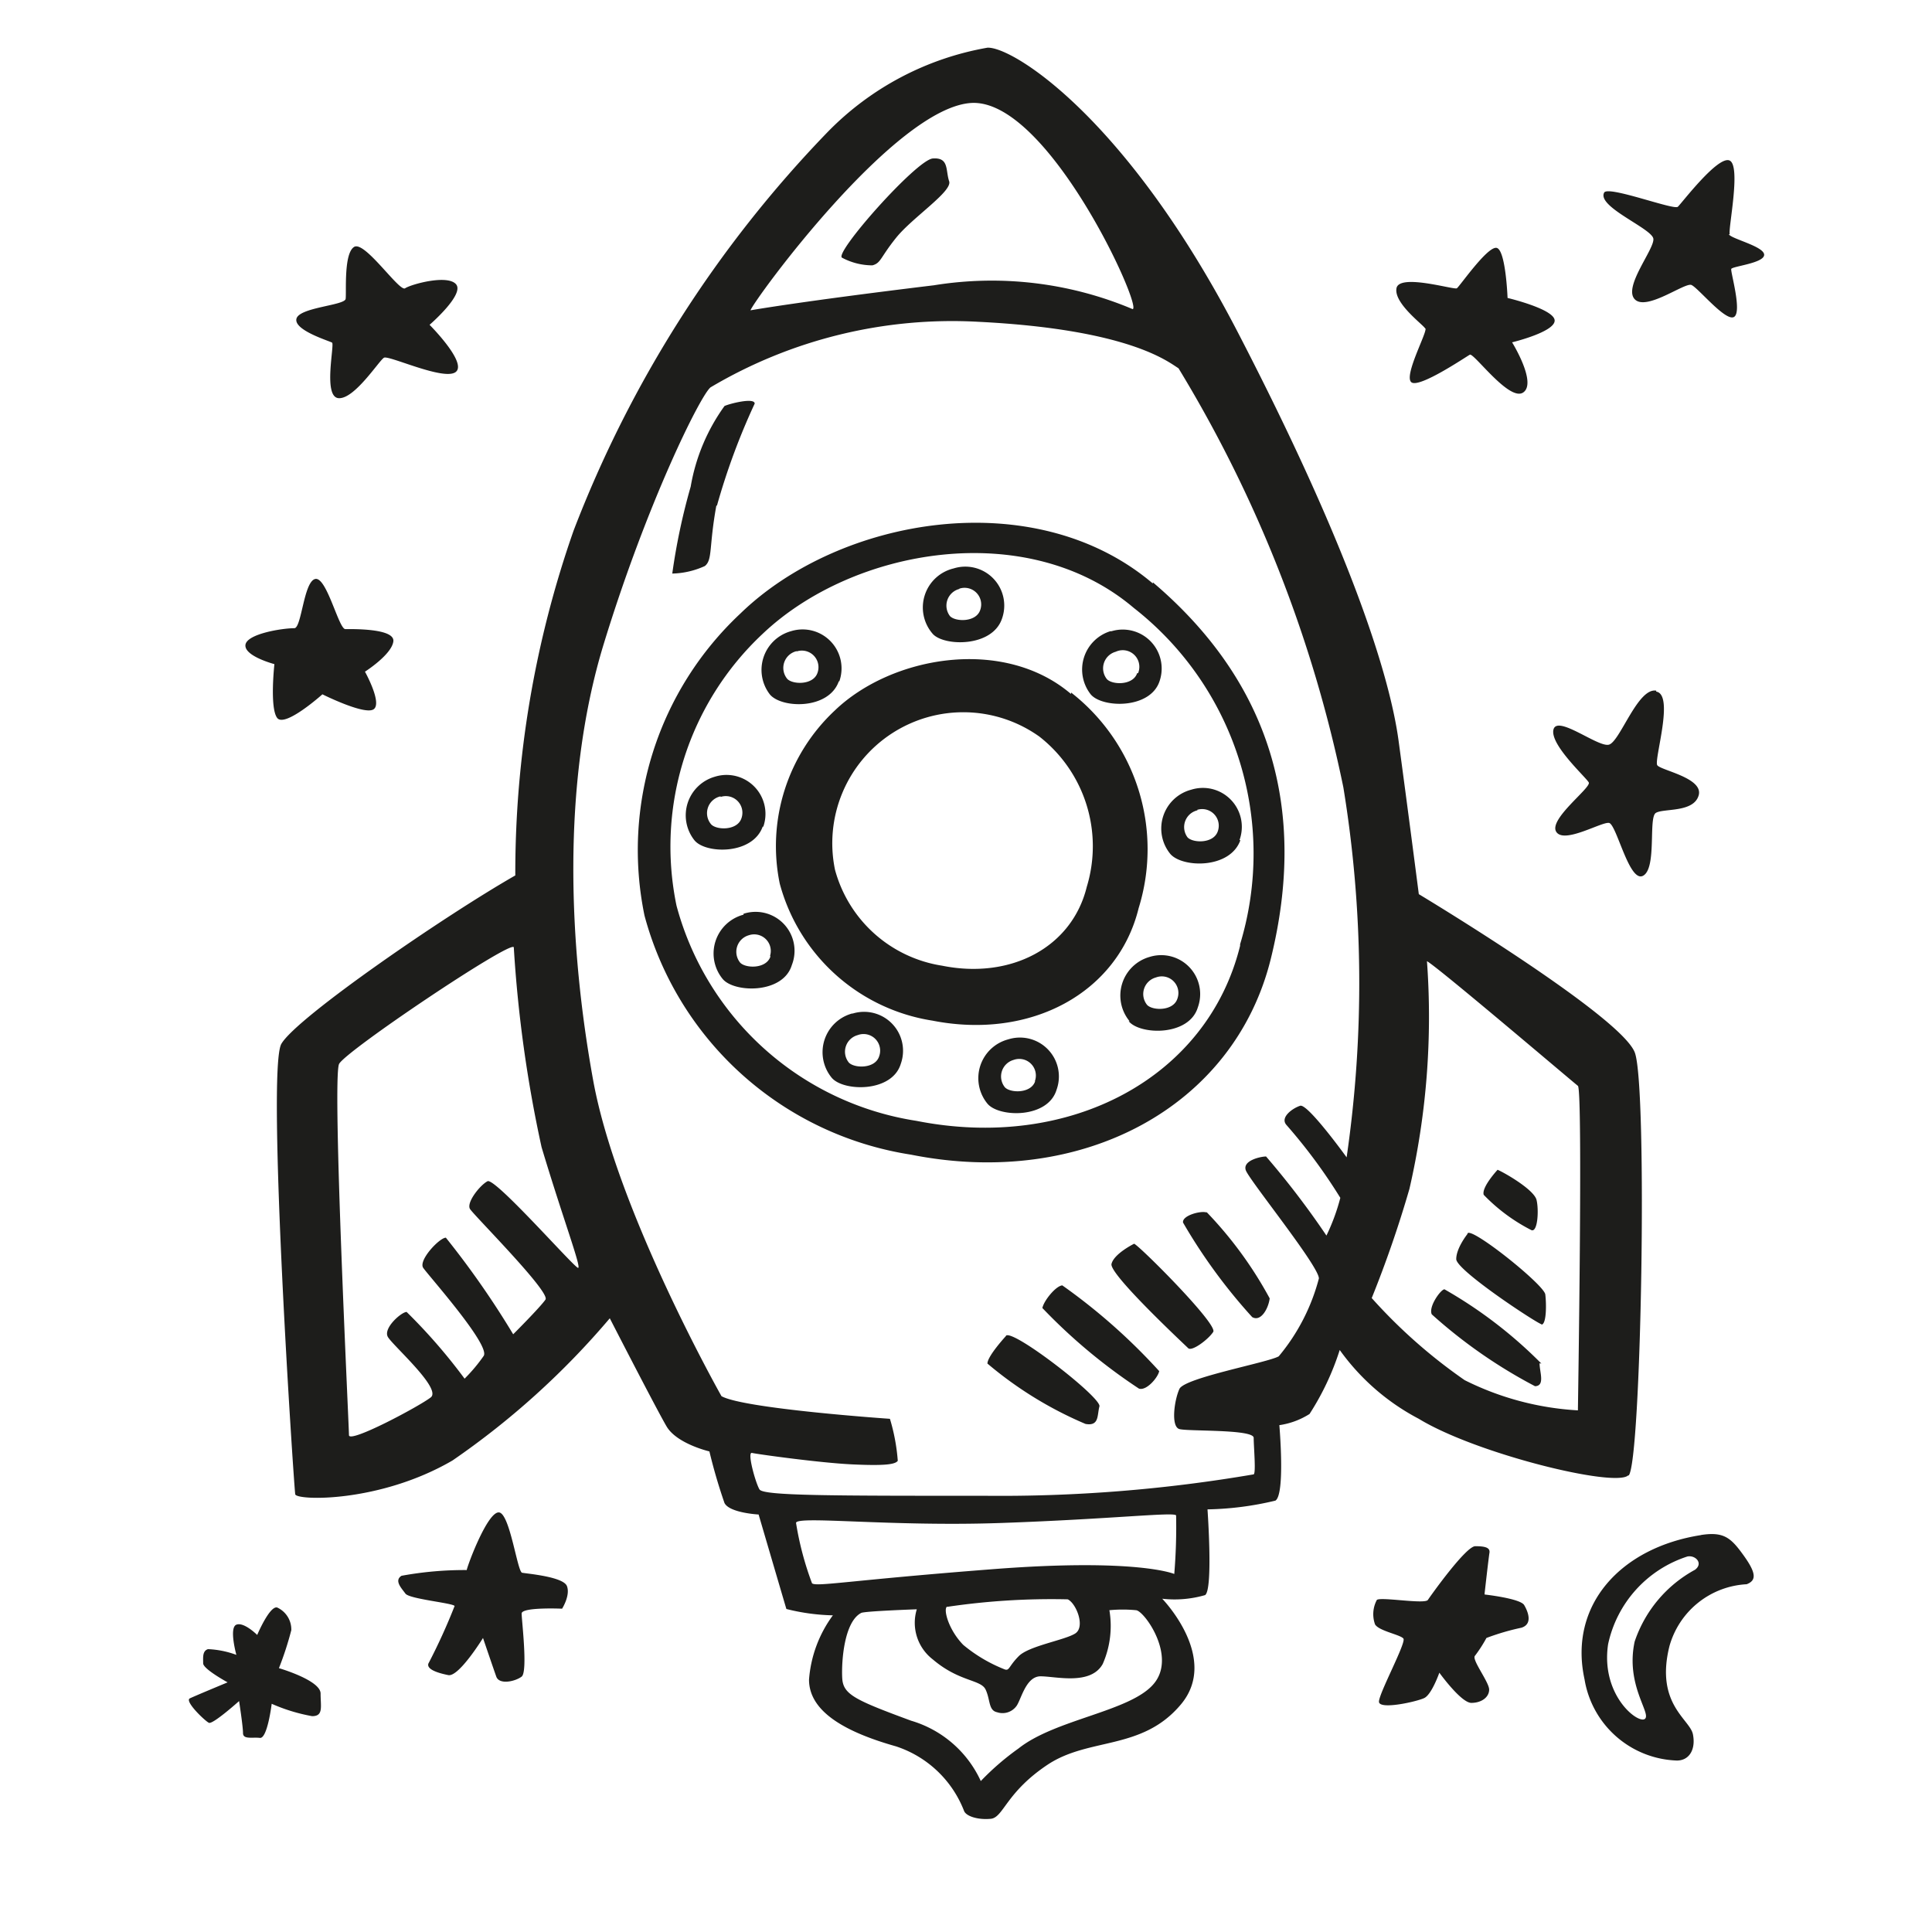 <?xml version="1.0" ?><svg data-name="Layer 1" height="64" id="Layer_1" viewBox="0 0 64 64" width="64" xmlns="http://www.w3.org/2000/svg"><defs><style>.cls-1{fill:#1d1d1b;}</style></defs><title/><g id="space-rocket"><path class="cls-1" d="M50.73,40.75c.21.08.25-.67.17-1s-1-.87-1.29-1c0,0-.54.58-.46.83A5.93,5.93,0,0,0,50.73,40.75Zm.33,3.13c.17,0,.17-.67.13-1s-2.58-2.35-2.58-2c0,0-.37.46-.37.83S50.9,43.83,51.07,43.87Zm0,1.29a14.87,14.87,0,0,0-3.21-2.46c-.12,0-.54.58-.42.83a16.65,16.65,0,0,0,3.42,2.38C51.19,45.91,51,45.45,51,45.16Zm-11.08-5c-.17-.08-.83.09-.79.33a18.22,18.22,0,0,0,2.29,3.13c.29.17.54-.29.58-.62A13.11,13.11,0,0,0,39.94,40.12ZM37.57,41.2s-.67.33-.75.67,2.42,2.67,2.54,2.79.67-.29.83-.54S37.77,41.29,37.57,41.2Zm-2.37,1.38c-.21,0-.62.5-.67.75A18.49,18.49,0,0,0,37.73,46c.25.08.63-.37.67-.58A19.69,19.69,0,0,0,35.19,42.58Zm-1.87,1.67s-.62.67-.62.92a12.68,12.68,0,0,0,3.25,2c.46.08.38-.29.46-.58S33.53,44,33.32,44.25Zm-9.58-27.5A22.34,22.34,0,0,1,25,13.37c0-.21-.83,0-1,.08a6.4,6.4,0,0,0-1.12,2.67A20.77,20.77,0,0,0,22.27,19a2.73,2.73,0,0,0,1.08-.25C23.61,18.54,23.48,18.12,23.73,16.75ZM31.44,6c-.12-.37,0-.79-.54-.75s-3.32,3.18-3,3.29a2.14,2.14,0,0,0,1,.25c.29-.08.25-.25.79-.92S31.57,6.33,31.44,6Zm6.75,13.33c-3.92-3.33-10.38-2.2-13.67,1a10.73,10.73,0,0,0-3.17,10,10.86,10.86,0,0,0,8.83,7.92c5.67,1.13,10.71-1.58,11.92-6.5S42.11,22.62,38.19,19.29Zm2.89,12C40,35.7,35.45,38.14,30.36,37.13A9.77,9.77,0,0,1,22.41,30a9.65,9.65,0,0,1,2.85-9c3-2.85,8.77-3.86,12.3-.86A10.33,10.33,0,0,1,41.08,31.28Zm-5.6-8.34c-2.24-1.91-5.95-1.26-7.83.55a6.15,6.15,0,0,0-1.82,5.73,6.23,6.23,0,0,0,5.06,4.54c3.25.64,6.14-.91,6.83-3.73A6.58,6.58,0,0,0,35.48,22.94ZM36,29.38c-.49,2-2.51,3.07-4.79,2.61a4.37,4.37,0,0,1-3.55-3.18,4.34,4.34,0,0,1,6.77-4.41A4.61,4.61,0,0,1,36,29.38ZM33.19,20.5a1.29,1.29,0,0,0-1.6-1.67A1.33,1.33,0,0,0,30.9,21C31.27,21.41,32.86,21.45,33.19,20.5Zm-1.41-1a.55.55,0,0,1,.69.71c-.14.41-.82.39-1,.2A.57.57,0,0,1,31.78,19.51Zm5,1.41A1.33,1.33,0,0,0,36.13,23c.38.46,2,.5,2.29-.46A1.29,1.29,0,0,0,36.82,20.91Zm.89,1.39c-.14.41-.82.39-1,.2a.57.57,0,0,1,.29-.91A.55.55,0,0,1,37.7,22.3Zm3.39,5.53a1.29,1.29,0,0,0-1.6-1.67,1.33,1.33,0,0,0-.69,2.13C39.17,28.75,40.75,28.79,41.09,27.83Zm-1.41-1a.55.55,0,0,1,.69.71c-.14.41-.82.39-1,.2A.57.57,0,0,1,39.68,26.84Zm-2.26,7c.38.46,2,.5,2.29-.46a1.29,1.29,0,0,0-1.6-1.67A1.33,1.33,0,0,0,37.42,33.83ZM39,33.09c-.14.41-.82.39-1,.2a.57.57,0,0,1,.29-.91A.55.55,0,0,1,39,33.09ZM33.4,34.43a1.33,1.33,0,0,0-.69,2.13c.38.46,2,.5,2.29-.46A1.29,1.29,0,0,0,33.4,34.43Zm.89,1.39c-.14.41-.82.39-1,.2a.57.57,0,0,1,.29-.91A.55.55,0,0,1,34.28,35.82Zm-6.05-2.25a1.33,1.33,0,0,0-.69,2.13c.38.46,2,.5,2.29-.46A1.29,1.29,0,0,0,28.23,33.58ZM29.12,35c-.14.41-.82.39-1,.2a.57.57,0,0,1,.29-.91A.55.55,0,0,1,29.12,35Zm-4.49-4.7a1.33,1.33,0,0,0-.69,2.13c.38.46,2,.5,2.29-.46A1.29,1.29,0,0,0,24.63,30.27Zm.89,1.39c-.14.41-.82.39-1,.2a.57.57,0,0,1,.29-.91A.55.55,0,0,1,25.51,31.66Zm-.24-4.29a1.29,1.29,0,0,0-1.6-1.67A1.33,1.33,0,0,0,23,27.83C23.36,28.29,24.94,28.33,25.27,27.37Zm-1.41-1a.55.55,0,0,1,.69.71c-.14.41-.82.39-1,.2A.57.57,0,0,1,23.87,26.38Zm3.93-3.82a1.29,1.29,0,0,0-1.6-1.67A1.33,1.33,0,0,0,25.5,23C25.88,23.47,27.46,23.52,27.79,22.56Zm-1.41-1a.55.55,0,0,1,.69.71c-.14.41-.82.39-1,.2A.57.57,0,0,1,26.39,21.57ZM9.24,55.26A10.66,10.66,0,0,0,9.65,54a.8.8,0,0,0-.47-.75c-.25-.06-.66.91-.66.91s-.44-.44-.69-.34,0,1,0,1a3.07,3.07,0,0,0-.94-.19c-.19.06-.16.28-.16.47s.81.63.81.63-1.06.44-1.25.53.5.75.63.81,1-.72,1-.72.13.84.13,1.06.31.13.56.16S9,56.44,9,56.44a5.85,5.85,0,0,0,1.34.41c.38,0,.28-.31.28-.75S9.24,55.26,9.24,55.26ZM9.09,22s-.16,1.44.09,1.78,1.5-.78,1.5-.78,1.38.69,1.69.5-.28-1.25-.28-1.25.88-.56.94-1-1.37-.41-1.59-.41-.62-1.75-1-1.66-.45,1.63-.69,1.63c-.41,0-1.59.19-1.62.56S9.09,22,9.09,22ZM11,11.35c.09.06-.31,1.81.22,1.84s1.34-1.25,1.5-1.34,2,.78,2.38.47-.87-1.56-.87-1.56,1.16-1,.88-1.34-1.5,0-1.69.13-1.34-1.59-1.69-1.37-.25,1.5-.28,1.72-1.54.28-1.63.66S10.9,11.29,11,11.35Zm36.22-.47c.06.13-.72,1.56-.47,1.78s1.81-.84,1.94-.91S50,13.32,50.46,13s-.37-1.66-.37-1.66,1.41-.34,1.41-.72-1.56-.75-1.56-.75-.06-1.62-.37-1.66-1.22,1.28-1.31,1.34-1.91-.5-2,0S47.15,10.76,47.21,10.88Zm7.65,12c-.62-.12-1.21,1.71-1.58,1.79s-1.71-1-1.83-.5,1.08,1.58,1.17,1.75-1.33,1.21-1.08,1.63,1.5-.33,1.75-.29.67,2,1.13,1.75.17-1.92.42-2.08,1.25,0,1.42-.58-1.25-.83-1.37-1S55.48,23,54.86,22.91Zm-.92,26c.42-.42.63-12.79.21-14S47,29.62,47,29.62s-.37-2.87-.67-5.08S44.69,18.12,41,11s-7.46-9.46-8.29-9.42a9.74,9.74,0,0,0-5.29,2.79A39.14,39.14,0,0,0,19,17.58,34.33,34.33,0,0,0,17.07,29c-2.33,1.33-7.25,4.71-7.75,5.58s.42,14.71.46,14.92,2.79.29,5.21-1.12a26.49,26.49,0,0,0,5.21-4.71s1.54,3,1.88,3.58,1.42.83,1.42.83A18,18,0,0,0,24,49.79c.17.33,1.13.38,1.13.38s.88,3,.92,3.13a6.84,6.84,0,0,0,1.54.21,4.11,4.11,0,0,0-.79,2.13c0,1.08,1.25,1.75,2.88,2.21A3.63,3.63,0,0,1,31.94,60c.08.17.46.29.88.25s.5-.87,1.88-1.79,3.13-.46,4.42-2-.62-3.5-.62-3.5a3.64,3.64,0,0,0,1.42-.12C40.19,52.66,40,50,40,50a10.36,10.36,0,0,0,2.25-.29c.33-.21.13-2.5.13-2.5a2.55,2.55,0,0,0,1-.37,8.84,8.84,0,0,0,1-2.12A7.5,7.5,0,0,0,47,47C48.9,48.16,53.52,49.29,53.94,48.87ZM32.19,3.41c2.54-.12,5.67,6.79,5.33,6.83a12,12,0,0,0-6.58-.79c-4.46.54-6.08.83-6.08.83C25,9.91,29.65,3.54,32.19,3.41ZM19.15,42c-.12,0-2.75-3-3-2.87s-.71.71-.58.92,2.67,2.75,2.5,3S17,44.2,17,44.2A29.09,29.09,0,0,0,14.77,41c-.21,0-.92.75-.75,1s2.25,2.58,2,2.92a5.44,5.44,0,0,1-.63.75,18.62,18.62,0,0,0-1.92-2.21c-.17,0-.79.54-.62.83s1.79,1.71,1.42,2-2.71,1.54-2.71,1.25S11,35.83,11.23,35.25c.18-.41,5.71-4.12,5.79-3.87A43.13,43.13,0,0,0,17.94,38C18.65,40.37,19.27,42,19.15,42ZM38.21,55.79c-.78.91-3.25,1.16-4.47,2.13A8.69,8.69,0,0,0,32.49,59a3.68,3.68,0,0,0-2.31-2c-1.87-.69-2.25-.87-2.28-1.41s.06-1.87.63-2.16c.12-.06,1.84-.12,1.84-.12a1.53,1.53,0,0,0,.53,1.66c.88.75,1.59.66,1.75,1s.09.69.38.75a.57.57,0,0,0,.63-.19c.16-.19.31-1,.81-1s1.66.31,2.06-.41a3.13,3.13,0,0,0,.22-1.78,4.6,4.6,0,0,1,.88,0C37.9,53.35,39,54.88,38.21,55.79Zm-6.84-2.56a23.5,23.5,0,0,1,4-.25c.28.13.59.91.25,1.13s-1.53.41-1.87.75-.31.5-.47.44a5,5,0,0,1-1.37-.81C31.43,54,31.24,53.32,31.37,53.22Zm7.53-1.09s-1.22-.53-6-.16-5.84.59-6,.47a10.31,10.31,0,0,1-.53-2c0-.25,3.13.13,6.81,0s5.72-.37,5.78-.25A18.81,18.81,0,0,1,38.9,52.13Zm5.71-13.8s-1.29-1.79-1.54-1.71-.67.38-.46.63a18,18,0,0,1,1.79,2.42,6.76,6.76,0,0,1-.46,1.25,28,28,0,0,0-2-2.62c-.17,0-.79.13-.67.46s2.42,3.17,2.42,3.58a6.65,6.65,0,0,1-1.33,2.58c-.37.21-3.12.71-3.29,1.08s-.29,1.25,0,1.33,2.46,0,2.46.29.08,1.17,0,1.21a49.68,49.68,0,0,1-8.87.71c-5.12,0-7.37,0-7.5-.21s-.42-1.25-.25-1.21,2.25.33,3.33.38,1.42,0,1.5-.12A6.45,6.45,0,0,0,29.48,47s-4.83-.33-5.58-.75c0,0-3.46-6.12-4.25-10.46S18.57,26,20,21.33s3.21-8.25,3.54-8.5a15.69,15.69,0,0,1,8.87-2.17c5,.25,6.29,1.33,6.63,1.54a43.61,43.61,0,0,1,5.46,13.88A40.1,40.1,0,0,1,44.61,38.33ZM45.44,43a37.44,37.44,0,0,0,1.25-3.62,25.42,25.42,0,0,0,.58-7.54c.38.21,4.83,4,5,4.13s0,10.75,0,10.75a9.57,9.57,0,0,1-3.75-1A17.48,17.48,0,0,1,45.44,43Zm3.74,9.78s.13-1.16.16-1.34-.16-.22-.47-.22S47.4,52.85,47.3,53s-1.57-.11-1.69,0a1,1,0,0,0-.06.81c.13.22.84.34.94.47s-.81,1.81-.81,2.09,1.25,0,1.5-.12.5-.84.5-.84.72,1,1.06,1,.59-.19.59-.44-.59-1-.47-1.12a4.53,4.53,0,0,0,.38-.59,7.92,7.92,0,0,1,1.16-.34c.38-.12.22-.53.09-.75S49.18,52.82,49.18,52.82ZM17.3,52.1c-.16,0-.41-2-.78-2s-1,1.66-1.06,1.91a11.58,11.58,0,0,0-2.16.19c-.25.16,0,.41.13.59s1.56.31,1.63.41a19.65,19.65,0,0,1-.87,1.91c-.06.19.31.31.66.38S16,54.26,16,54.26s.34,1,.44,1.28.63.16.84,0,0-1.87,0-2.09,1.34-.16,1.34-.16.28-.44.16-.75S17.46,52.13,17.3,52.1Zm40-44.34c-.06-.16.38-2.25,0-2.44s-1.59,1.41-1.72,1.53-2.31-.71-2.44-.47c-.25.47,1.59,1.19,1.63,1.53s-1,1.59-.62,2,1.66-.56,1.88-.47,1.13,1.22,1.41,1.06-.12-1.5-.09-1.59,1.09-.19,1.09-.47S57.34,7.91,57.27,7.76Zm-.94,43.09c-2.66.41-4.41,2.31-3.87,4.78a3.21,3.21,0,0,0,3.06,2.69c.41,0,.63-.37.53-.87s-1.25-1-.78-2.91a2.81,2.81,0,0,1,2.56-2.06c.31-.12.34-.34-.09-.94S57.11,50.73,56.34,50.85ZM56.15,52a4.25,4.25,0,0,0-2,2.38c-.31,1.44.56,2.38.34,2.56s-1.47-.78-1.22-2.47a3.91,3.91,0,0,1,2.63-2.91C56.17,51.51,56.43,51.79,56.15,52Z"/></g></svg>
